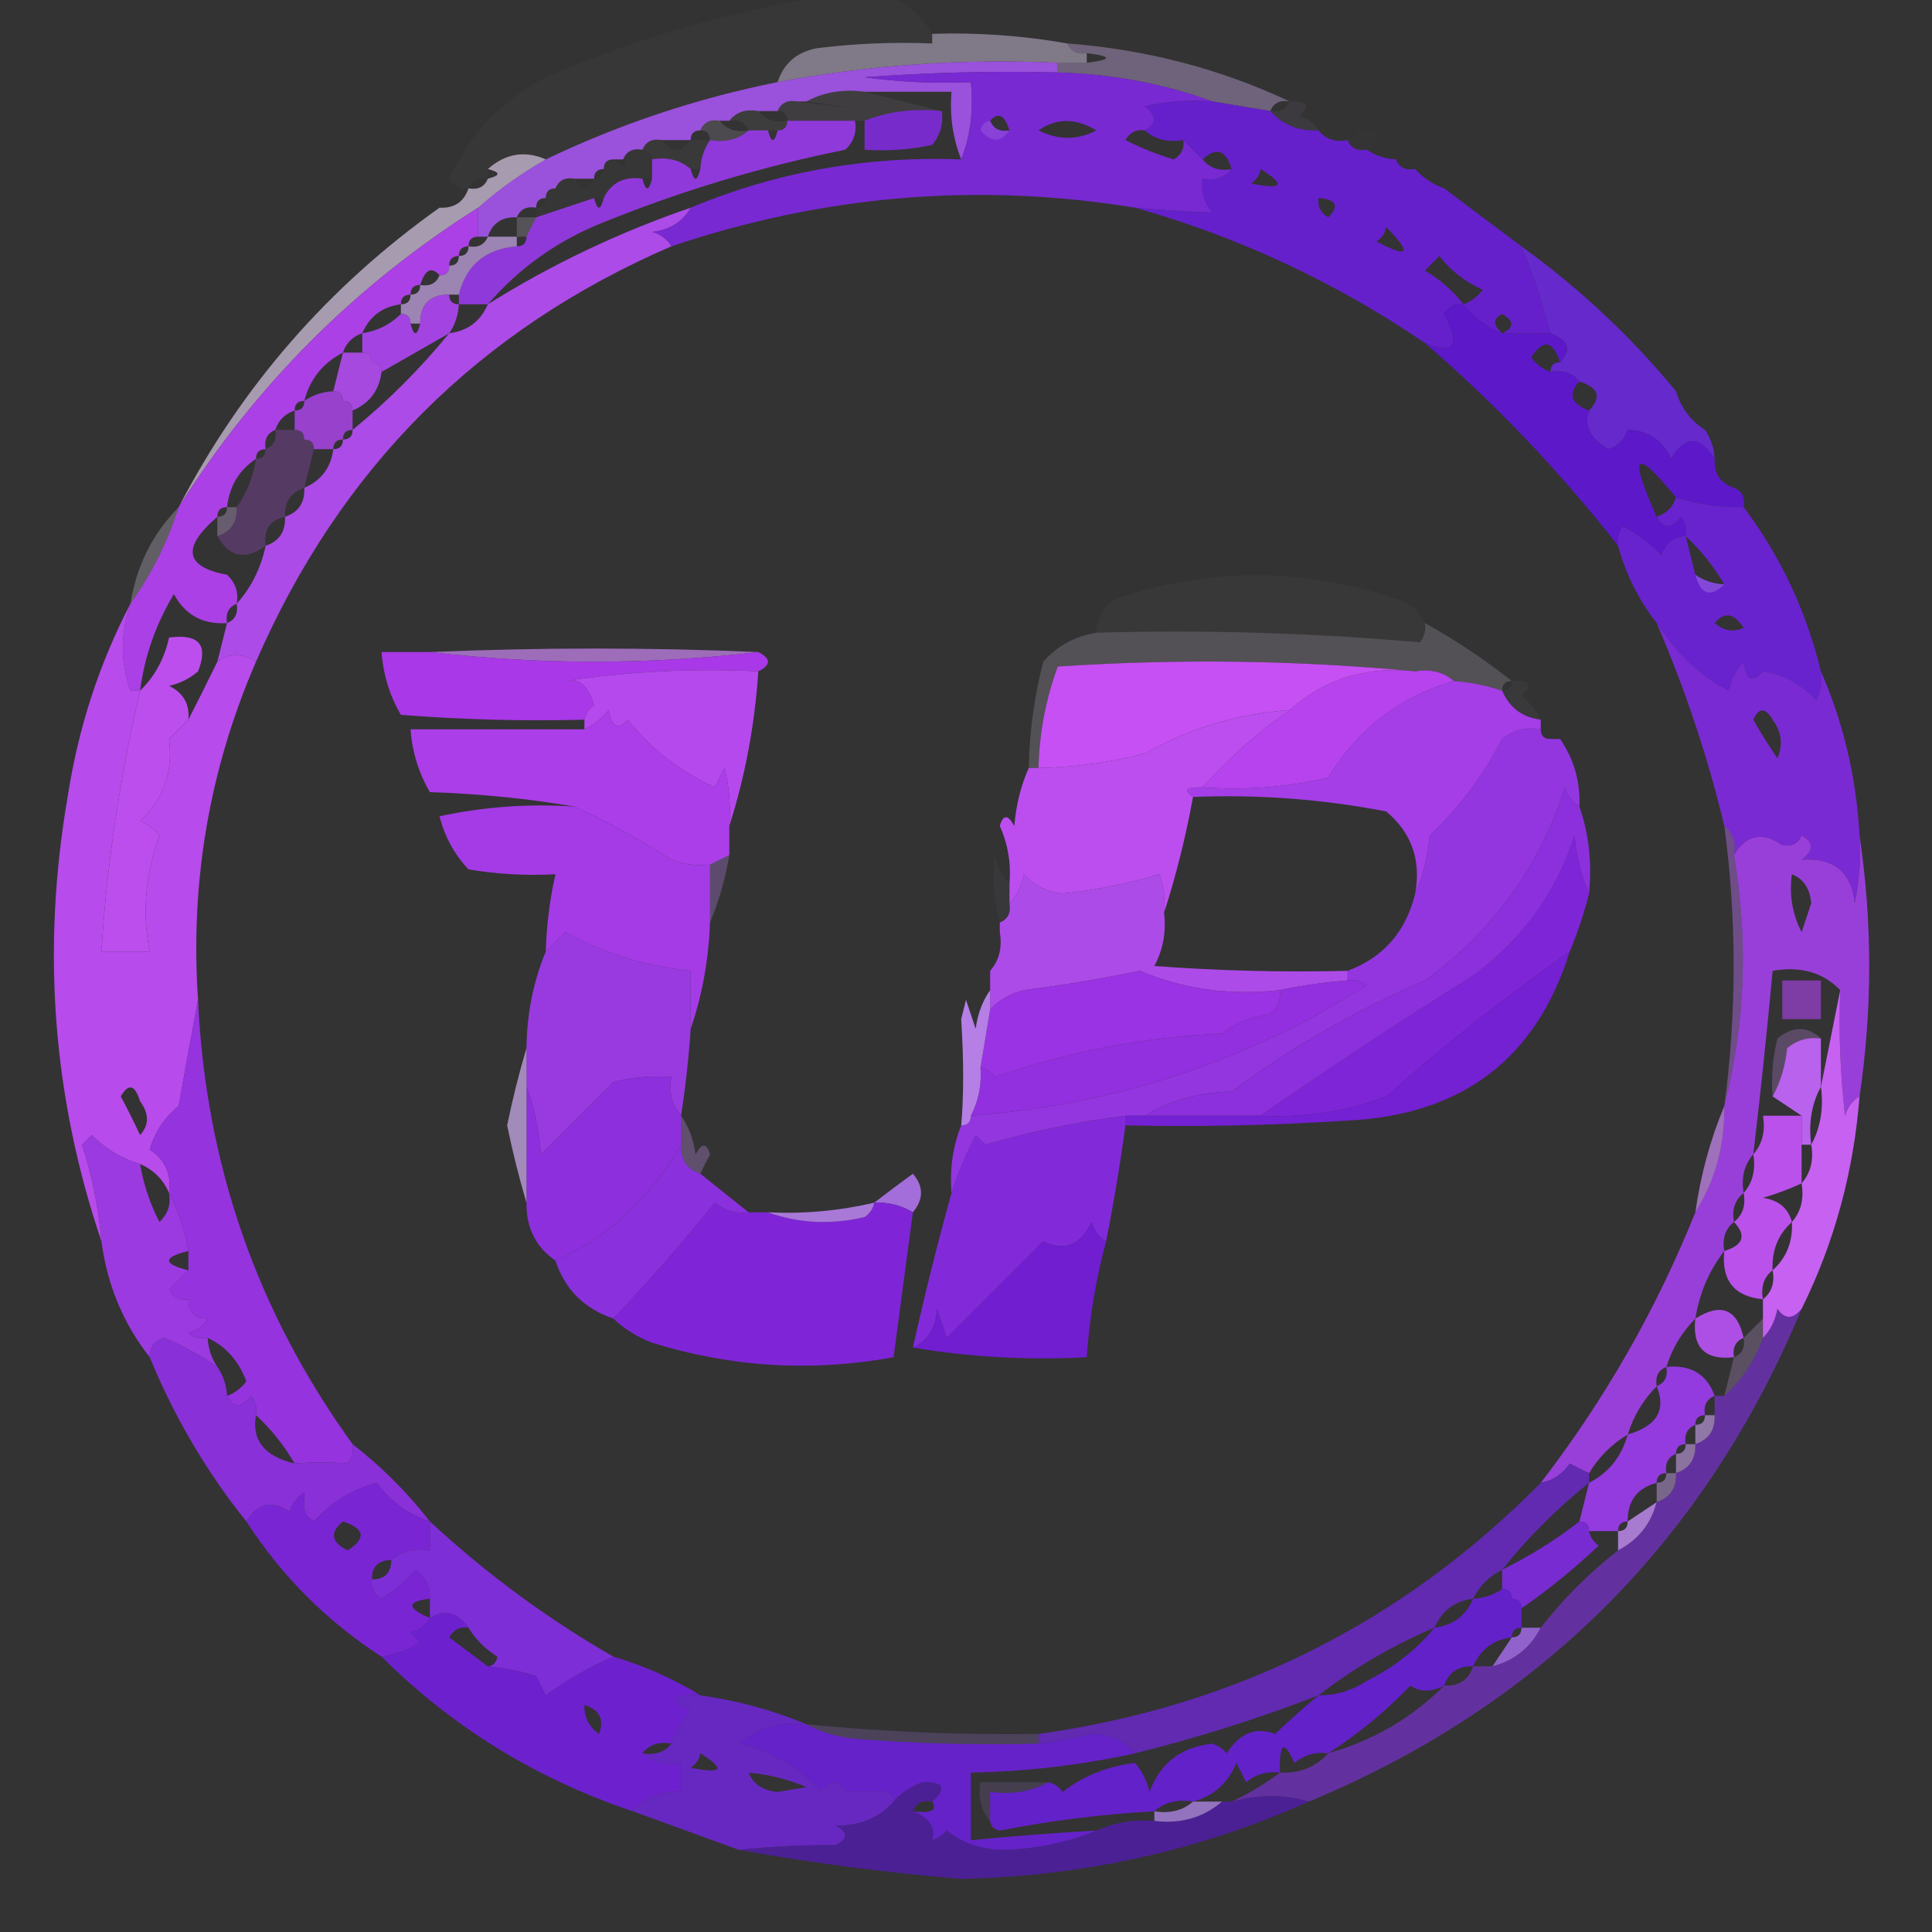 <?xml version="1.0" encoding="UTF-8"?>
<!DOCTYPE svg PUBLIC "-//W3C//DTD SVG 1.1//EN" "http://www.w3.org/Graphics/SVG/1.1/DTD/svg11.dtd">
<svg xmlns="http://www.w3.org/2000/svg" version="1.1" width="200px" height="200px" style="shape-rendering:geometricPrecision; text-rendering:geometricPrecision; image-rendering:optimizeQuality; fill-rule:evenodd; clip-rule:evenodd" xmlns:xlink="http://www.w3.org/1999/xlink">
<rect width="100%" height="100%" fill="#333333" stroke="none"/>
<g><path style="opacity:0.021" fill="#fbf9fe" d="M 86.5,-0.5 C 88.167,-0.5 89.833,-0.5 91.5,-0.5C 93.662,0.128 95.328,1.461 96.5,3.5C 96.5,3.833 96.5,4.167 96.5,4.5C 92.486,4.334 88.486,4.501 84.5,5C 82.45,5.416 81.116,6.583 80.5,8.5C 72.16,10.169 64.16,12.836 56.5,16.5C 54.328,15.552 52.328,15.885 50.5,17.5C 50.5,17.833 50.5,18.167 50.5,18.5C 49.508,18.328 48.842,18.662 48.5,19.5C 47.624,19.631 46.957,19.297 46.5,18.5C 48.611,13.888 51.944,10.388 56.5,8C 66.237,3.804 76.237,0.971 86.5,-0.5 Z"/></g>
<g><path style="opacity:0.422" fill="#ecdafd" d="M 96.5,3.5 C 101.214,3.353 105.881,3.686 110.5,4.5C 110.842,5.338 111.508,5.672 112.5,5.5C 112.5,5.833 112.5,6.167 112.5,6.5C 111.5,6.5 110.5,6.5 109.5,6.5C 99.721,6.05 90.054,6.716 80.5,8.5C 81.116,6.583 82.45,5.416 84.5,5C 88.486,4.501 92.486,4.334 96.5,4.5C 96.5,4.167 96.5,3.833 96.5,3.5 Z"/></g>
<g><path style="opacity:0.365" fill="#d7b7f8" d="M 110.5,4.5 C 118.644,5.118 126.31,7.118 133.5,10.5C 132.508,10.328 131.842,10.662 131.5,11.5C 129.5,11.167 127.5,10.833 125.5,10.5C 120.449,8.656 115.116,7.656 109.5,7.5C 109.5,7.167 109.5,6.833 109.5,6.5C 110.5,6.5 111.5,6.5 112.5,6.5C 115.167,6.167 115.167,5.833 112.5,5.5C 111.508,5.672 110.842,5.338 110.5,4.5 Z"/></g>
<g><path style="opacity:0.063" fill="#cda9f6" d="M 133.5,10.5 C 135.379,10.393 135.712,10.893 134.5,12C 135.416,12.278 136.082,12.778 136.5,13.5C 134.447,13.598 132.78,12.931 131.5,11.5C 132.492,11.672 133.158,11.338 133.5,10.5 Z"/></g>
<g><path style="opacity:0.004" fill="#d8a6f7" d="M 140.5,13.5 C 139.833,13.5 139.5,13.833 139.5,14.5C 138.209,14.737 137.209,14.404 136.5,13.5C 138.035,12.646 139.368,12.646 140.5,13.5 Z"/></g>
<g><path style="opacity:0.971" fill="#9d53e1" d="M 109.5,6.5 C 109.5,6.833 109.5,7.167 109.5,7.5C 102.825,7.334 96.158,7.5 89.5,8C 93.152,8.499 96.818,8.665 100.5,8.5C 100.806,11.385 100.473,14.052 99.5,16.5C 98.631,14.283 98.298,11.95 98.5,9.5C 95.5,9.5 92.5,9.5 89.5,9.5C 87.265,9.205 85.265,9.539 83.5,10.5C 83.167,10.5 82.833,10.5 82.5,10.5C 81.508,10.328 80.842,10.662 80.5,11.5C 79.833,11.5 79.167,11.5 78.5,11.5C 77.209,11.263 76.209,11.596 75.5,12.5C 75.167,12.5 74.833,12.5 74.5,12.5C 73.508,12.328 72.842,12.662 72.5,13.5C 71.833,13.5 71.5,13.833 71.5,14.5C 70.5,14.5 69.5,14.5 68.5,14.5C 67.508,14.328 66.842,14.662 66.5,15.5C 65.508,15.328 64.842,15.662 64.5,16.5C 64.167,16.5 63.833,16.5 63.5,16.5C 62.833,16.5 62.5,16.833 62.5,17.5C 61.833,17.5 61.5,17.833 61.5,18.5C 60.833,18.5 60.167,18.5 59.5,18.5C 58.508,18.328 57.842,18.662 57.5,19.5C 56.833,19.5 56.5,19.833 56.5,20.5C 55.833,20.5 55.5,20.833 55.5,21.5C 54.508,21.328 53.842,21.662 53.5,22.5C 51.973,22.427 50.973,23.094 50.5,24.5C 50.167,24.5 49.833,24.5 49.5,24.5C 49.5,23.5 49.5,22.5 49.5,21.5C 51.657,19.588 53.991,17.921 56.5,16.5C 64.16,12.836 72.16,10.169 80.5,8.5C 90.054,6.716 99.721,6.05 109.5,6.5 Z"/></g>
<g><path style="opacity:0.141" fill="#e9daf9" d="M 72.5,13.5 C 72.842,12.662 73.508,12.328 74.5,12.5C 75.209,13.404 76.209,13.737 77.5,13.5C 76.432,14.434 75.099,14.768 73.5,14.5C 73.5,13.833 73.167,13.5 72.5,13.5 Z"/></g>
<g><path style="opacity:0.931" fill="#7d2bd6" d="M 97.5,11.5 C 97.67,12.822 97.337,13.989 96.5,15C 94.19,15.497 91.857,15.663 89.5,15.5C 89.5,14.5 89.5,13.5 89.5,12.5C 91.948,11.527 94.615,11.194 97.5,11.5 Z"/></g>
<g><path style="opacity:0.059" fill="#ecddf8" d="M 75.5,12.5 C 76.209,11.596 77.209,11.263 78.5,11.5C 79.209,12.404 80.209,12.737 81.5,12.5C 81.5,13.167 81.167,13.5 80.5,13.5C 80.167,13.5 79.833,13.5 79.5,13.5C 78.833,13.5 78.167,13.5 77.5,13.5C 77.158,12.662 76.492,12.328 75.5,12.5 Z"/></g>
<g><path style="opacity:0.067" fill="#dfcaf7" d="M 83.5,10.5 C 85.265,9.539 87.265,9.205 89.5,9.5C 92.167,10.167 94.833,10.833 97.5,11.5C 94.615,11.194 91.948,11.527 89.5,12.5C 89.167,12.5 88.833,12.5 88.5,12.5C 86.167,12.5 83.833,12.5 81.5,12.5C 81.5,11.833 81.167,11.5 80.5,11.5C 80.842,10.662 81.508,10.328 82.5,10.5C 89.141,11.337 89.474,11.337 83.5,10.5 Z"/></g>
<g><path style="opacity:0.98" fill="#7929d5" d="M 109.5,7.5 C 115.116,7.656 120.449,8.656 125.5,10.5C 123.143,10.337 120.81,10.503 118.5,11C 119.774,11.977 119.774,12.811 118.5,13.5C 117.624,13.369 116.957,13.703 116.5,14.5C 118.108,15.318 119.775,15.985 121.5,16.5C 122.298,16.043 122.631,15.376 122.5,14.5C 123.167,15.167 123.833,15.833 124.5,16.5C 125.209,17.404 126.209,17.737 127.5,17.5C 126.791,18.404 125.791,18.737 124.5,18.5C 124.33,19.822 124.663,20.989 125.5,22C 122.881,21.917 120.214,21.75 117.5,21.5C 101.289,18.851 85.289,20.184 69.5,25.5C 69.082,24.778 68.416,24.278 67.5,24C 69.32,23.8 70.653,22.966 71.5,21.5C 80.352,17.799 89.685,16.132 99.5,16.5C 100.473,14.052 100.806,11.385 100.5,8.5C 96.818,8.665 93.152,8.499 89.5,8C 96.158,7.5 102.825,7.334 109.5,7.5 Z M 107.5,13.5 C 109.364,12.207 111.364,12.207 113.5,13.5C 111.54,14.519 109.54,14.519 107.5,13.5 Z M 104.5,13.5 C 103.508,13.672 102.842,13.338 102.5,12.5C 103.327,11.561 103.994,11.895 104.5,13.5 Z"/></g>
<g><path style="opacity:0.204" fill="#c99ded" d="M 102.5,12.5 C 102.842,13.338 103.508,13.672 104.5,13.5C 103.614,14.776 102.614,14.776 101.5,13.5C 101.624,12.893 101.957,12.56 102.5,12.5 Z"/></g>
<g><path style="opacity:0.986" fill="#6620cd" d="M 125.5,10.5 C 127.5,10.833 129.5,11.167 131.5,11.5C 132.78,12.931 134.447,13.598 136.5,13.5C 137.209,14.404 138.209,14.737 139.5,14.5C 139.842,15.338 140.508,15.672 141.5,15.5C 142.391,16.11 143.391,16.443 144.5,16.5C 144.842,17.338 145.508,17.672 146.5,17.5C 147.29,18.401 148.29,19.068 149.5,19.5C 152.128,21.488 154.795,23.488 157.5,25.5C 158.683,28.381 159.683,31.381 160.5,34.5C 158.806,34.554 157.14,34.554 155.5,34.5C 153.878,33.878 152.545,32.878 151.5,31.5C 150.624,31.369 149.957,31.703 149.5,32.5C 151.217,35.815 150.55,36.815 147.5,35.5C 138.208,29.186 128.208,24.519 117.5,21.5C 120.214,21.75 122.881,21.917 125.5,22C 124.663,20.989 124.33,19.822 124.5,18.5C 125.791,18.737 126.791,18.404 127.5,17.5C 126.895,15.519 125.895,15.185 124.5,16.5C 123.833,15.833 123.167,15.167 122.5,14.5C 120.901,14.768 119.568,14.434 118.5,13.5C 119.774,12.811 119.774,11.977 118.5,11C 120.81,10.503 123.143,10.337 125.5,10.5 Z M 130.5,17.5 C 133.137,19.154 132.803,19.654 129.5,19C 130.056,18.617 130.389,18.117 130.5,17.5 Z M 136.5,20.5 C 138.337,20.64 138.67,21.306 137.5,22.5C 136.702,22.043 136.369,21.376 136.5,20.5 Z M 143.5,23.5 C 146.199,26.272 145.866,26.772 142.5,25C 143.056,24.617 143.389,24.117 143.5,23.5 Z M 151.5,31.5 C 150.426,30.115 149.093,28.949 147.5,28C 148,27.5 148.5,27 149,26.5C 150.214,28.049 151.714,29.215 153.5,30C 152.956,30.717 152.289,31.217 151.5,31.5 Z M 155.5,34.5 C 154.537,33.636 154.537,32.97 155.5,32.5C 156.773,33.257 156.773,33.923 155.5,34.5 Z"/></g>
<g><path style="opacity:0.012" fill="#cba6f9" d="M 140.5,13.5 C 142.698,13.409 143.031,14.075 141.5,15.5C 140.508,15.672 139.842,15.338 139.5,14.5C 140.167,14.5 140.5,14.167 140.5,13.5 Z"/></g>
<g><path style="opacity:0.039" fill="#e4d6f8" d="M 66.5,15.5 C 66.842,14.662 67.508,14.328 68.5,14.5C 69.5,15.833 70.5,15.833 71.5,14.5C 72.167,14.5 72.833,14.5 73.5,14.5C 72.89,15.391 72.557,16.391 72.5,17.5C 72.167,17.5 71.833,17.5 71.5,17.5C 70.432,16.566 69.099,16.232 67.5,16.5C 67.5,15.833 67.167,15.5 66.5,15.5 Z"/></g>
<g><path style="opacity:0.004" fill="#a9a4f9" d="M 144.5,15.5 C 145.833,16.167 145.833,16.167 144.5,15.5 Z"/></g>
<g><path style="opacity:0.004" fill="#917df2" d="M 146.5,16.5 C 147.833,17.167 147.833,17.167 146.5,16.5 Z"/></g>
<g><path style="opacity:0.004" fill="#a492ee" d="M 149.5,18.5 C 150.833,19.167 150.833,19.167 149.5,18.5 Z"/></g>
<g><path style="opacity:0.99" fill="#913adc" d="M 81.5,12.5 C 83.833,12.5 86.167,12.5 88.5,12.5C 88.719,13.675 88.386,14.675 87.5,15.5C 78.944,17.223 70.611,19.723 62.5,23C 57.763,24.878 53.763,27.712 50.5,31.5C 49.5,31.5 48.5,31.5 47.5,31.5C 47.5,31.167 47.5,30.833 47.5,30.5C 48.268,27.438 50.268,25.772 53.5,25.5C 54.167,25.5 54.5,25.167 54.5,24.5C 54.833,23.833 55.167,23.167 55.5,22.5C 57.5,21.833 59.5,21.167 61.5,20.5C 61.833,21.833 62.167,21.833 62.5,20.5C 63.287,18.896 64.62,18.229 66.5,18.5C 66.833,19.833 67.167,19.833 67.5,18.5C 67.5,17.833 67.5,17.167 67.5,16.5C 69.099,16.232 70.432,16.566 71.5,17.5C 71.833,18.833 72.167,18.833 72.5,17.5C 72.557,16.391 72.89,15.391 73.5,14.5C 75.099,14.768 76.432,14.434 77.5,13.5C 78.167,13.5 78.833,13.5 79.5,13.5C 79.833,14.833 80.167,14.833 80.5,13.5C 81.167,13.5 81.5,13.167 81.5,12.5 Z"/></g>
<g><path style="opacity:0.004" fill="#ab24e6" d="M 45.5,21.5 C 44.833,20.167 44.833,20.167 45.5,21.5 Z"/></g>
<g><path style="opacity:0.02" fill="#ecdff8" d="M 64.5,16.5 C 64.842,15.662 65.508,15.328 66.5,15.5C 67.167,15.5 67.5,15.833 67.5,16.5C 67.5,17.167 67.5,17.833 67.5,18.5C 67.167,18.5 66.833,18.5 66.5,18.5C 64.62,18.229 63.287,18.896 62.5,20.5C 62.167,20.5 61.833,20.5 61.5,20.5C 59.5,21.167 57.5,21.833 55.5,22.5C 55.5,22.167 55.5,21.833 55.5,21.5C 56.167,21.5 56.5,21.167 56.5,20.5C 56.5,19.833 56.833,19.5 57.5,19.5C 57.842,18.662 58.508,18.328 59.5,18.5C 60.167,19.833 60.833,19.833 61.5,18.5C 62.167,18.5 62.5,18.167 62.5,17.5C 62.5,16.833 62.833,16.5 63.5,16.5C 64.849,17.644 65.183,17.644 64.5,16.5 Z"/></g>
<g><path style="opacity:0.188" fill="#f1e3fa" d="M 53.5,22.5 C 54.167,22.5 54.833,22.5 55.5,22.5C 55.167,23.167 54.833,23.833 54.5,24.5C 54.167,24.5 53.833,24.5 53.5,24.5C 53.5,23.833 53.5,23.167 53.5,22.5 Z"/></g>
<g><path style="opacity:0.655" fill="#d2aef5" d="M 50.5,24.5 C 51.5,24.5 52.5,24.5 53.5,24.5C 53.5,24.833 53.5,25.167 53.5,25.5C 50.268,25.772 48.268,27.438 47.5,30.5C 47.167,30.5 46.833,30.5 46.5,30.5C 44.5,30.5 43.5,31.5 43.5,33.5C 43.167,33.5 42.833,33.5 42.5,33.5C 42.5,32.833 42.167,32.5 41.5,32.5C 41.5,32.167 41.5,31.833 41.5,31.5C 42.167,31.5 42.5,31.167 42.5,30.5C 43.167,30.5 43.5,30.167 43.5,29.5C 44.492,29.672 45.158,29.338 45.5,28.5C 46.167,28.5 46.5,28.167 46.5,27.5C 47.167,27.5 47.5,27.167 47.5,26.5C 48.167,26.5 48.5,26.167 48.5,25.5C 49.492,25.672 50.158,25.338 50.5,24.5 Z"/></g>
<g><path style="opacity:0.62" fill="#eedcfb" d="M 56.5,16.5 C 53.991,17.921 51.657,19.588 49.5,21.5C 36.806,29.527 26.473,39.861 18.5,52.5C 24.982,40.015 33.982,29.681 45.5,21.5C 47.027,21.573 48.027,20.906 48.5,19.5C 49.492,19.672 50.158,19.338 50.5,18.5C 51.833,18.167 51.833,17.833 50.5,17.5C 52.328,15.885 54.328,15.552 56.5,16.5 Z"/></g>
<g><path style="opacity:1" fill="#ab40e6" d="M 49.5,21.5 C 49.5,22.5 49.5,23.5 49.5,24.5C 48.833,24.5 48.5,24.833 48.5,25.5C 47.833,25.5 47.5,25.833 47.5,26.5C 46.833,26.5 46.5,26.833 46.5,27.5C 46.5,28.167 46.167,28.5 45.5,28.5C 44.673,27.561 44.006,27.895 43.5,29.5C 42.833,29.5 42.5,29.833 42.5,30.5C 41.833,30.5 41.5,30.833 41.5,31.5C 39.596,31.738 38.262,32.738 37.5,34.5C 36.5,34.833 35.833,35.5 35.5,36.5C 33.413,37.585 32.08,39.251 31.5,41.5C 30.833,41.5 30.5,41.833 30.5,42.5C 29.5,42.833 28.833,43.5 28.5,44.5C 27.662,44.842 27.328,45.508 27.5,46.5C 26.833,46.5 26.5,46.833 26.5,47.5C 24.75,48.659 23.75,50.326 23.5,52.5C 22.833,52.5 22.5,52.833 22.5,53.5C 18.794,56.684 19.127,58.684 23.5,59.5C 24.386,60.325 24.719,61.325 24.5,62.5C 23.662,62.842 23.328,63.508 23.5,64.5C 21.007,64.671 19.174,63.671 18,61.5C 16.132,64.605 14.965,67.939 14.5,71.5C 14.167,71.5 13.833,71.5 13.5,71.5C 12.459,68.542 12.459,65.542 13.5,62.5C 15.674,59.485 17.341,56.151 18.5,52.5C 26.473,39.861 36.806,29.527 49.5,21.5 Z"/></g>
<g><path style="opacity:1" fill="#6529cc" d="M 157.5,25.5 C 163.489,29.823 168.822,34.823 173.5,40.5C 174.026,42.23 175.026,43.564 176.5,44.5C 177.11,45.391 177.443,46.391 177.5,47.5C 175.932,45.069 174.432,45.069 173,47.5C 172.092,45.561 170.592,44.561 168.5,44.5C 166.797,43.34 166.131,44.007 166.5,46.5C 164.606,45.399 163.939,44.066 164.5,42.5C 165.815,41.105 165.481,40.105 163.5,39.5C 162.791,38.596 161.791,38.263 160.5,38.5C 160.5,37.833 160.833,37.5 161.5,37.5C 162.715,36.221 162.382,35.221 160.5,34.5C 159.683,31.381 158.683,28.381 157.5,25.5 Z M 168.5,44.5 C 168.167,45.5 167.5,46.167 166.5,46.5C 166.131,44.007 166.797,43.34 168.5,44.5 Z"/></g>
<g><path style="opacity:0.992" fill="#a445e3" d="M 46.5,30.5 C 46.5,31.167 46.833,31.5 47.5,31.5C 47.443,32.609 47.11,33.609 46.5,34.5C 44.167,35.833 41.833,37.167 39.5,38.5C 39.5,37.833 39.167,37.5 38.5,37.5C 38.5,36.833 38.167,36.5 37.5,36.5C 37.5,35.833 37.5,35.167 37.5,34.5C 39.062,34.267 40.395,33.6 41.5,32.5C 42.167,32.5 42.5,32.833 42.5,33.5C 42.833,34.833 43.167,34.833 43.5,33.5C 43.5,31.5 44.5,30.5 46.5,30.5 Z"/></g>
<g><path style="opacity:1" fill="#ac4be7" d="M 71.5,21.5 C 70.653,22.966 69.32,23.8 67.5,24C 68.416,24.278 69.082,24.778 69.5,25.5C 49.554,34.113 35.22,48.446 26.5,68.5C 25.036,67.595 23.702,67.595 22.5,68.5C 22.833,67.167 23.167,65.833 23.5,64.5C 24.338,64.158 24.672,63.492 24.5,62.5C 26.008,60.819 27.008,58.819 27.5,56.5C 28.906,56.027 29.573,55.027 29.5,53.5C 30.906,53.027 31.573,52.027 31.5,50.5C 33.262,49.738 34.262,48.404 34.5,46.5C 35.167,46.5 35.5,46.167 35.5,45.5C 36.167,45.5 36.5,45.167 36.5,44.5C 40.167,41.5 43.5,38.167 46.5,34.5C 48.404,34.262 49.738,33.262 50.5,31.5C 57.085,27.375 64.085,24.041 71.5,21.5 Z"/></g>
<g><path style="opacity:1" fill="#5c18c9" d="M 151.5,31.5 C 152.545,32.878 153.878,33.878 155.5,34.5C 157.14,34.554 158.806,34.554 160.5,34.5C 162.382,35.221 162.715,36.221 161.5,37.5C 160.762,35.24 159.762,35.073 158.5,37C 159.044,37.717 159.711,38.217 160.5,38.5C 161.791,38.263 162.791,38.596 163.5,39.5C 162.285,40.779 162.618,41.779 164.5,42.5C 163.939,44.066 164.606,45.399 166.5,46.5C 167.5,46.167 168.167,45.5 168.5,44.5C 170.592,44.561 172.092,45.561 173,47.5C 174.432,45.069 175.932,45.069 177.5,47.5C 177.427,49.027 178.094,50.027 179.5,50.5C 180.338,50.842 180.672,51.508 180.5,52.5C 178.097,52.552 175.764,52.219 173.5,51.5C 169.217,46.25 168.551,46.917 171.5,53.5C 172.189,54.774 173.023,54.774 174,53.5C 174.464,54.094 174.631,54.761 174.5,55.5C 173.25,55.577 172.417,56.244 172,57.5C 170.846,56.257 169.512,55.257 168,54.5C 167.536,55.094 167.369,55.761 167.5,56.5C 161.536,48.868 154.869,41.868 147.5,35.5C 150.55,36.815 151.217,35.815 149.5,32.5C 149.957,31.703 150.624,31.369 151.5,31.5 Z"/></g>
<g><path style="opacity:0.004" fill="#8364d6" d="M 173.5,39.5 C 174.833,40.167 174.833,40.167 173.5,39.5 Z"/></g>
<g><path style="opacity:0.945" fill="#ac4ae7" d="M 35.5,36.5 C 36.167,36.5 36.833,36.5 37.5,36.5C 38.167,36.5 38.5,36.833 38.5,37.5C 39.167,37.5 39.5,37.833 39.5,38.5C 39.262,40.404 38.262,41.738 36.5,42.5C 36.5,41.833 36.167,41.5 35.5,41.5C 35.5,40.833 35.167,40.5 34.5,40.5C 34.833,39.167 35.167,37.833 35.5,36.5 Z"/></g>
<g><path style="opacity:0.004" fill="#6753df" d="M 176.5,43.5 C 177.833,44.167 177.833,44.167 176.5,43.5 Z"/></g>
<g><path style="opacity:0.898" fill="#a343de" d="M 34.5,40.5 C 35.167,40.5 35.5,40.833 35.5,41.5C 36.167,41.5 36.5,41.833 36.5,42.5C 36.5,43.167 36.5,43.833 36.5,44.5C 35.833,44.5 35.5,44.833 35.5,45.5C 34.833,45.5 34.5,45.833 34.5,46.5C 33.833,46.5 33.167,46.5 32.5,46.5C 32.5,45.833 32.167,45.5 31.5,45.5C 31.5,44.833 31.167,44.5 30.5,44.5C 30.5,43.833 30.5,43.167 30.5,42.5C 31.167,42.5 31.5,42.167 31.5,41.5C 32.391,40.89 33.391,40.557 34.5,40.5 Z"/></g>
<g><path style="opacity:0.004" fill="#a68cea" d="M 177.5,47.5 C 179.824,47.877 180.491,48.877 179.5,50.5C 178.094,50.027 177.427,49.027 177.5,47.5 Z"/></g>
<g><path style="opacity:0.263" fill="#b351e8" d="M 28.5,44.5 C 29.167,44.5 29.833,44.5 30.5,44.5C 31.167,44.5 31.5,44.833 31.5,45.5C 32.167,45.5 32.5,45.833 32.5,46.5C 32.167,47.833 31.833,49.167 31.5,50.5C 30.094,50.973 29.427,51.973 29.5,53.5C 27.952,53.821 27.285,54.821 27.5,56.5C 25.414,58.023 23.748,57.69 22.5,55.5C 23.906,55.027 24.573,54.027 24.5,52.5C 25.538,51.07 26.204,49.403 26.5,47.5C 27.167,47.5 27.5,47.167 27.5,46.5C 28.338,46.158 28.672,45.492 28.5,44.5 Z"/></g>
<g><path style="opacity:0.322" fill="#d7b6ec" d="M 23.5,52.5 C 23.833,52.5 24.167,52.5 24.5,52.5C 24.573,54.027 23.906,55.027 22.5,55.5C 22.5,54.833 22.5,54.167 22.5,53.5C 23.167,53.5 23.5,53.167 23.5,52.5 Z"/></g>
<g><path style="opacity:1" fill="#6823ce" d="M 173.5,51.5 C 175.764,52.219 178.097,52.552 180.5,52.5C 184.304,57.553 186.971,63.22 188.5,69.5C 188.649,70.552 188.483,71.552 188,72.5C 186.538,70.852 184.705,69.852 182.5,69.5C 181.833,69.167 181.167,68.833 180.5,68.5C 179.732,69.263 179.232,70.263 179,71.5C 176.156,70.119 173.656,67.785 171.5,64.5C 169.659,62.151 168.326,59.485 167.5,56.5C 167.369,55.761 167.536,55.094 168,54.5C 169.512,55.257 170.846,56.257 172,57.5C 172.417,56.244 173.25,55.577 174.5,55.5C 174.631,54.761 174.464,54.094 174,53.5C 173.023,54.774 172.189,54.774 171.5,53.5C 172.5,53.167 173.167,52.5 173.5,51.5 Z M 174.5,55.5 C 176.063,56.945 177.396,58.611 178.5,60.5C 177.391,60.443 176.391,60.11 175.5,59.5C 175.167,58.167 174.833,56.833 174.5,55.5 Z M 177.5,64.5 C 178.497,63.288 179.497,63.454 180.5,65C 179.423,65.47 178.423,65.303 177.5,64.5 Z M 180.5,68.5 C 181.167,68.833 181.833,69.167 182.5,69.5C 181.377,70.757 180.711,70.424 180.5,68.5 Z"/></g>
<g><path style="opacity:0.255" fill="#edddfc" d="M 18.5,52.5 C 17.341,56.151 15.674,59.485 13.5,62.5C 14.127,58.58 15.793,55.247 18.5,52.5 Z"/></g>
<g><path style="opacity:0.027" fill="#fcf8fe" d="M 147.5,64.5 C 147.631,65.239 147.464,65.906 147,66.5C 135.915,65.513 124.748,65.179 113.5,65.5C 113.511,63.983 114.177,62.816 115.5,62C 125.152,58.72 134.819,58.72 144.5,62C 145.942,62.377 146.942,63.21 147.5,64.5 Z"/></g>
<g><path style="opacity:0.318" fill="#c197ed" d="M 175.5,59.5 C 176.391,60.11 177.391,60.443 178.5,60.5C 177.053,61.885 176.053,61.552 175.5,59.5 Z"/></g>
<g><path style="opacity:0.173" fill="#f1e1fe" d="M 147.5,64.5 C 150.662,66.249 153.662,68.249 156.5,70.5C 155.833,70.5 155.5,70.833 155.5,71.5C 153.883,70.962 152.216,70.629 150.5,70.5C 149.432,69.566 148.099,69.232 146.5,69.5C 134.34,68.34 122.007,68.174 109.5,69C 108.261,72.364 107.594,75.864 107.5,79.5C 107.167,79.5 106.833,79.5 106.5,79.5C 106.564,75.78 107.064,72.114 108,68.5C 109.462,66.852 111.295,65.852 113.5,65.5C 124.748,65.179 135.915,65.513 147,66.5C 147.464,65.906 147.631,65.239 147.5,64.5 Z"/></g>
<g><path style="opacity:0.71" fill="#c884f1" d="M 78.5,67.5 C 67.167,68.833 55.833,68.833 44.5,67.5C 56.01,67.016 67.343,67.016 78.5,67.5 Z"/></g>
<g><path style="opacity:1" fill="#a938e8" d="M 44.5,67.5 C 55.833,68.833 67.167,68.833 78.5,67.5C 79.833,68.167 79.833,68.833 78.5,69.5C 71.8,69.17 65.133,69.503 58.5,70.5C 59.891,70.109 60.891,70.942 61.5,73C 60.944,73.383 60.611,73.883 60.5,74.5C 54.158,74.666 47.825,74.499 41.5,74C 40.331,71.993 39.665,69.827 39.5,67.5C 41.167,67.5 42.833,67.5 44.5,67.5 Z"/></g>
<g><path style="opacity:0.999" fill="#b549ed" d="M 78.5,69.5 C 78.129,75.076 77.129,80.409 75.5,85.5C 75.662,83.473 75.496,81.473 75,79.5C 74.667,80.167 74.333,80.833 74,81.5C 70.388,79.881 67.388,77.547 65,74.5C 63.984,75.634 63.317,75.301 63,73.5C 62.292,74.38 61.458,75.047 60.5,75.5C 60.5,75.167 60.5,74.833 60.5,74.5C 60.611,73.883 60.944,73.383 61.5,73C 60.891,70.942 59.891,70.109 58.5,70.5C 65.133,69.503 71.8,69.17 78.5,69.5 Z"/></g>
<g><path style="opacity:0.039" fill="#dbb9fa" d="M 156.5,70.5 C 158.379,70.393 158.712,70.893 157.5,72C 158.381,72.708 159.047,73.542 159.5,74.5C 157.596,74.262 156.262,73.262 155.5,71.5C 156.167,71.5 156.5,71.167 156.5,70.5 Z"/></g>
<g><path style="opacity:1" fill="#b643ee" d="M 146.5,69.5 C 148.099,69.232 149.432,69.566 150.5,70.5C 144.901,72.139 140.568,75.472 137.5,80.5C 133.217,81.492 128.884,81.826 124.5,81.5C 127.203,78.462 130.203,75.795 133.5,73.5C 137.133,70.267 141.466,68.934 146.5,69.5 Z"/></g>
<g><path style="opacity:1" fill="#a53ee7" d="M 150.5,70.5 C 152.216,70.629 153.883,70.962 155.5,71.5C 156.262,73.262 157.596,74.262 159.5,74.5C 159.5,74.833 159.5,75.167 159.5,75.5C 158.022,75.238 156.689,75.571 155.5,76.5C 153.577,80.258 151.077,83.591 148,86.5C 147.809,88.708 147.309,90.708 146.5,92.5C 147.125,89.029 146.125,86.196 143.5,84C 136.897,82.726 130.23,82.226 123.5,82.5C 122.443,81.794 122.776,81.461 124.5,81.5C 128.884,81.826 133.217,81.492 137.5,80.5C 140.568,75.472 144.901,72.139 150.5,70.5 Z"/></g>
<g><path style="opacity:1" fill="#c650f3" d="M 146.5,69.5 C 141.466,68.934 137.133,70.267 133.5,73.5C 128.183,73.883 123.183,75.383 118.5,78C 114.886,78.936 111.22,79.436 107.5,79.5C 107.594,75.864 108.261,72.364 109.5,69C 122.007,68.174 134.34,68.34 146.5,69.5 Z"/></g>
<g><path style="opacity:0.004" fill="#cfa3f8" d="M 161.5,76.5 C 161.167,75.167 160.833,75.167 160.5,76.5C 159.833,76.5 159.5,76.167 159.5,75.5C 159.5,75.167 159.5,74.833 159.5,74.5C 160.867,73.147 161.867,73.481 162.5,75.5C 162.376,76.107 162.043,76.44 161.5,76.5 Z"/></g>
<g><path style="opacity:0.998" fill="#ab3ee9" d="M 75.5,85.5 C 75.5,86.5 75.5,87.5 75.5,88.5C 74.833,88.833 74.167,89.167 73.5,89.5C 72.127,89.657 70.793,89.49 69.5,89C 66.277,86.938 62.943,85.104 59.5,83.5C 54.684,82.674 49.684,82.174 44.5,82C 43.331,79.993 42.665,77.827 42.5,75.5C 48.5,75.5 54.5,75.5 60.5,75.5C 61.458,75.047 62.292,74.38 63,73.5C 63.317,75.301 63.984,75.634 65,74.5C 67.388,77.547 70.388,79.881 74,81.5C 74.333,80.833 74.667,80.167 75,79.5C 75.496,81.473 75.662,83.473 75.5,85.5 Z"/></g>
<g><path style="opacity:0.976" fill="#7c2ad6" d="M 171.5,64.5 C 173.656,67.785 176.156,70.119 179,71.5C 179.232,70.263 179.732,69.263 180.5,68.5C 180.711,70.424 181.377,70.757 182.5,69.5C 184.705,69.852 186.538,70.852 188,72.5C 188.483,71.552 188.649,70.552 188.5,69.5C 190.834,74.817 192.167,80.484 192.5,86.5C 192.663,88.857 192.497,91.19 192,93.5C 191.644,90.271 189.81,88.771 186.5,89C 187.774,88.023 187.774,87.189 186.5,86.5C 185.038,79.991 184.371,80.325 184.5,87.5C 182.482,86.067 180.815,86.401 179.5,88.5C 179.737,87.209 179.404,86.209 178.5,85.5C 176.797,78.391 174.464,71.391 171.5,64.5 Z M 181.5,74.5 C 182.077,73.227 182.743,73.227 183.5,74.5C 184.428,75.768 184.595,77.101 184,78.5C 183.066,77.142 182.232,75.808 181.5,74.5 Z M 186.5,86.5 C 186.158,87.338 185.492,87.672 184.5,87.5C 184.371,80.325 185.038,79.991 186.5,86.5 Z"/></g>
<g><path style="opacity:1" fill="#bc4ef0" d="M 133.5,73.5 C 130.203,75.795 127.203,78.462 124.5,81.5C 122.776,81.461 122.443,81.794 123.5,82.5C 122.738,86.671 121.738,90.671 120.5,94.5C 120.657,93.127 120.49,91.793 120,90.5C 116.769,91.484 113.436,92.151 110,92.5C 108.342,92.325 107.009,91.658 106,90.5C 105.768,91.737 105.268,92.737 104.5,93.5C 104.5,92.833 104.5,92.167 104.5,91.5C 104.682,89.409 104.348,87.409 103.5,85.5C 103.846,84.304 104.346,84.304 105,85.5C 105.191,83.292 105.691,81.292 106.5,79.5C 106.833,79.5 107.167,79.5 107.5,79.5C 111.22,79.436 114.886,78.936 118.5,78C 123.183,75.383 128.183,73.883 133.5,73.5 Z"/></g>
<g><path style="opacity:1" fill="#9336e0" d="M 159.5,75.5 C 159.5,76.167 159.833,76.5 160.5,76.5C 160.833,76.5 161.167,76.5 161.5,76.5C 162.939,78.588 163.606,80.921 163.5,83.5C 162.778,83.082 162.278,82.416 162,81.5C 159.388,89.703 154.555,96.369 147.5,101.5C 140.271,104.607 133.604,108.44 127.5,113C 124.149,113.057 121.149,113.891 118.5,115.5C 117.833,115.5 117.167,115.5 116.5,115.5C 111.565,116.127 106.732,117.127 102,118.5C 101.667,118.167 101.333,117.833 101,117.5C 99.981,119.502 99.147,121.502 98.5,123.5C 98.298,121.05 98.631,118.717 99.5,116.5C 100.167,116.5 100.5,116.167 100.5,115.5C 115.334,114.41 129.001,109.91 141.5,102C 140.906,101.536 140.239,101.369 139.5,101.5C 139.5,101.167 139.5,100.833 139.5,100.5C 143.205,99.123 145.539,96.456 146.5,92.5C 147.309,90.708 147.809,88.708 148,86.5C 151.077,83.591 153.577,80.258 155.5,76.5C 156.689,75.571 158.022,75.238 159.5,75.5 Z"/></g>
<g><path style="opacity:0.999" fill="#8b30dc" d="M 163.5,83.5 C 164.477,86.287 164.81,89.287 164.5,92.5C 163.691,90.708 163.191,88.708 163,86.5C 161.118,92.4 157.618,97.234 152.5,101C 144.991,105.696 137.657,110.53 130.5,115.5C 126.5,115.5 122.5,115.5 118.5,115.5C 121.149,113.891 124.149,113.057 127.5,113C 133.604,108.44 140.271,104.607 147.5,101.5C 154.555,96.369 159.388,89.703 162,81.5C 162.278,82.416 162.778,83.082 163.5,83.5 Z"/></g>
<g><path style="opacity:1" fill="#bd4eee" d="M 19.5,74.5 C 18.833,75.167 18.167,75.833 17.5,76.5C 17.927,79.914 16.927,82.748 14.5,85C 15.308,85.308 15.975,85.808 16.5,86.5C 15.034,90.556 14.701,94.556 15.5,98.5C 13.833,98.5 12.167,98.5 10.5,98.5C 11.05,89.662 12.383,80.662 14.5,71.5C 16.011,70.043 17.011,68.209 17.5,66C 20.597,65.588 21.597,66.754 20.5,69.5C 19.624,70.251 18.624,70.751 17.5,71C 18.973,71.71 19.64,72.876 19.5,74.5 Z"/></g>
<g><path style="opacity:0.999" fill="#a43be6" d="M 59.5,83.5 C 62.943,85.104 66.277,86.938 69.5,89C 70.793,89.49 72.127,89.657 73.5,89.5C 73.5,91.5 73.5,93.5 73.5,95.5C 73.354,99.388 72.687,103.054 71.5,106.5C 71.5,104.5 71.5,102.5 71.5,100.5C 66.928,100.053 62.595,98.72 58.5,96.5C 57.818,97.243 57.151,97.909 56.5,98.5C 56.575,95.794 56.908,93.127 57.5,90.5C 54.482,90.665 51.482,90.498 48.5,90C 47.034,88.448 46.034,86.615 45.5,84.5C 50.12,83.507 54.786,83.173 59.5,83.5 Z"/></g>
<g><path style="opacity:0.031" fill="#dab2fb" d="M 104.5,91.5 C 104.5,92.167 104.5,92.833 104.5,93.5C 104.672,94.492 104.338,95.158 103.5,95.5C 102.833,93.181 102.666,90.847 103,88.5C 103.232,89.737 103.732,90.737 104.5,91.5 Z"/></g>
<g><path style="opacity:0.306" fill="#be85f1" d="M 75.5,88.5 C 75.073,91.01 74.407,93.343 73.5,95.5C 73.5,93.5 73.5,91.5 73.5,89.5C 74.167,89.167 74.833,88.833 75.5,88.5 Z"/></g>
<g><path style="opacity:0.999" fill="#7f25d8" d="M 164.5,92.5 C 163.952,94.626 163.285,96.626 162.5,98.5C 155.874,103.126 149.54,108.126 143.5,113.5C 139.313,115.065 134.98,115.732 130.5,115.5C 137.657,110.53 144.991,105.696 152.5,101C 157.618,97.234 161.118,92.4 163,86.5C 163.191,88.708 163.691,90.708 164.5,92.5 Z"/></g>
<g><path style="opacity:1" fill="#ad4be9" d="M 120.5,94.5 C 120.739,96.467 120.406,98.3 119.5,100C 126.158,100.5 132.825,100.666 139.5,100.5C 139.5,100.833 139.5,101.167 139.5,101.5C 137.139,101.674 134.806,102.007 132.5,102.5C 127.352,103.074 122.518,102.407 118,100.5C 114.069,101.31 110.069,101.976 106,102.5C 104.566,102.862 103.399,103.528 102.5,104.5C 102.5,103.833 102.5,103.167 102.5,102.5C 102.5,101.833 102.5,101.167 102.5,100.5C 103.434,99.432 103.768,98.099 103.5,96.5C 103.5,96.167 103.5,95.833 103.5,95.5C 104.338,95.158 104.672,94.492 104.5,93.5C 105.268,92.737 105.768,91.737 106,90.5C 107.009,91.658 108.342,92.325 110,92.5C 113.436,92.151 116.769,91.484 120,90.5C 120.49,91.793 120.657,93.127 120.5,94.5 Z"/></g>
<g><path style="opacity:0.936" fill="#a040e4" d="M 184.5,87.5 C 185.492,87.672 186.158,87.338 186.5,86.5C 187.774,87.189 187.774,88.023 186.5,89C 189.81,88.771 191.644,90.271 192,93.5C 192.497,91.19 192.663,88.857 192.5,86.5C 193.833,95.5 193.833,104.5 192.5,113.5C 191.778,113.918 191.278,114.584 191,115.5C 190.501,111.179 190.334,106.846 190.5,102.5C 188.721,100.656 186.388,99.99 183.5,100.5C 182.915,106.843 182.249,113.176 181.5,119.5C 180.566,120.568 180.232,121.901 180.5,123.5C 179.596,124.209 179.263,125.209 179.5,126.5C 178.596,127.209 178.263,128.209 178.5,129.5C 176.935,131.509 175.935,133.843 175.5,136.5C 174.11,137.899 173.11,139.566 172.5,141.5C 171.662,141.842 171.328,142.508 171.5,143.5C 170.11,144.899 169.11,146.566 168.5,148.5C 166.833,149.5 165.5,150.833 164.5,152.5C 163.85,152.196 163.183,151.863 162.5,151.5C 161.735,152.612 160.735,153.279 159.5,153.5C 166.134,144.877 171.467,135.543 175.5,125.5C 177.568,122.237 178.568,118.57 178.5,114.5C 180.673,106.023 181.006,97.356 179.5,88.5C 180.815,86.401 182.482,86.067 184.5,87.5 Z M 185.5,90.5 C 186.693,90.97 187.36,91.97 187.5,93.5C 187.167,94.5 186.833,95.5 186.5,96.5C 185.534,94.604 185.201,92.604 185.5,90.5 Z"/></g>
<g><path style="opacity:0.004" fill="#deadf9" d="M 103.5,96.5 C 103.768,98.099 103.434,99.432 102.5,100.5C 101.61,98.218 101.444,95.885 102,93.5C 102.232,94.737 102.732,95.737 103.5,96.5 Z"/></g>
<g><path style="opacity:0.996" fill="#b84cec" d="M 13.5,62.5 C 12.459,65.542 12.459,68.542 13.5,71.5C 11.082,80.673 9.749,90.007 9.5,99.5C 11.833,99.5 14.167,99.5 16.5,99.5C 16.521,91.041 17.521,82.708 19.5,74.5C 20.486,72.574 21.486,70.574 22.5,68.5C 23.702,67.595 25.036,67.595 26.5,68.5C 21.671,79.648 19.671,91.315 20.5,103.5C 19.834,107.021 19.167,110.687 18.5,114.5C 17.049,115.655 16.049,117.155 15.5,119C 17.107,120.049 17.773,121.549 17.5,123.5C 16.9,122.1 15.9,121.1 14.5,120.5C 12.606,119.952 10.94,118.952 9.5,117.5C 9.167,117.833 8.833,118.167 8.5,118.5C 9.551,121.757 10.218,125.09 10.5,128.5C 5.455,113.607 4.288,98.274 7,82.5C 8.099,75.371 10.266,68.705 13.5,62.5 Z M 13.5,71.5 C 13.833,71.5 14.167,71.5 14.5,71.5C 12.383,80.662 11.05,89.662 10.5,98.5C 12.167,98.5 13.833,98.5 15.5,98.5C 14.701,94.556 15.034,90.556 16.5,86.5C 15.975,85.808 15.308,85.308 14.5,85C 16.927,82.748 17.927,79.914 17.5,76.5C 18.167,75.833 18.833,75.167 19.5,74.5C 17.521,82.708 16.521,91.041 16.5,99.5C 14.167,99.5 11.833,99.5 9.5,99.5C 9.749,90.007 11.082,80.673 13.5,71.5 Z M 12.5,113.5 C 13.302,112.115 13.969,112.282 14.5,114C 15.452,115.3 15.452,116.467 14.5,117.5C 13.828,116.051 13.161,114.718 12.5,113.5 Z"/></g>
<g><path style="opacity:1" fill="#7420d3" d="M 162.5,98.5 C 159.03,109.594 151.364,115.428 139.5,116C 131.841,116.5 124.174,116.666 116.5,116.5C 116.5,116.167 116.5,115.833 116.5,115.5C 117.167,115.5 117.833,115.5 118.5,115.5C 122.5,115.5 126.5,115.5 130.5,115.5C 134.98,115.732 139.313,115.065 143.5,113.5C 149.54,108.126 155.874,103.126 162.5,98.5 Z"/></g>
<g><path style="opacity:0.473" fill="#b16be8" d="M 178.5,85.5 C 179.404,86.209 179.737,87.209 179.5,88.5C 181.006,97.356 180.673,106.023 178.5,114.5C 179.792,104.831 179.792,95.164 178.5,85.5 Z"/></g>
<g><path style="opacity:1" fill="#922fdf" d="M 139.5,101.5 C 140.239,101.369 140.906,101.536 141.5,102C 129.001,109.91 115.334,114.41 100.5,115.5C 101.301,113.958 101.634,112.292 101.5,110.5C 102.117,110.611 102.617,110.944 103,111.5C 110.576,108.852 118.409,107.352 126.5,107C 127.949,105.883 129.616,105.216 131.5,105C 132.252,104.329 132.586,103.496 132.5,102.5C 134.806,102.007 137.139,101.674 139.5,101.5 Z"/></g>
<g><path style="opacity:1" fill="#9a33e3" d="M 132.5,102.5 C 132.586,103.496 132.252,104.329 131.5,105C 129.616,105.216 127.949,105.883 126.5,107C 118.409,107.352 110.576,108.852 103,111.5C 102.617,110.944 102.117,110.611 101.5,110.5C 101.833,108.5 102.167,106.5 102.5,104.5C 103.399,103.528 104.566,102.862 106,102.5C 110.069,101.976 114.069,101.31 118,100.5C 122.518,102.407 127.352,103.074 132.5,102.5 Z"/></g>
<g><path style="opacity:1" fill="#993ae1" d="M 71.5,106.5 C 71.296,109.518 70.963,112.518 70.5,115.5C 69.566,114.432 69.232,113.099 69.5,111.5C 67.473,111.338 65.473,111.505 63.5,112C 61,114.5 58.5,117 56,119.5C 55.814,116.964 55.314,114.631 54.5,112.5C 54.5,111.167 54.5,109.833 54.5,108.5C 54.549,104.922 55.215,101.589 56.5,98.5C 57.151,97.909 57.818,97.243 58.5,96.5C 62.595,98.72 66.928,100.053 71.5,100.5C 71.5,102.5 71.5,104.5 71.5,106.5 Z"/></g>
<g><path style="opacity:0.631" fill="#aa41e7" d="M 184.5,101.5 C 185.833,101.5 187.167,101.5 188.5,101.5C 188.5,102.833 188.5,104.167 188.5,105.5C 187.167,105.5 185.833,105.5 184.5,105.5C 184.5,104.167 184.5,102.833 184.5,101.5 Z"/></g>
<g><path style="opacity:1" fill="#8e2fdd" d="M 70.5,115.5 C 70.5,116.5 70.5,117.5 70.5,118.5C 67.196,124.16 62.862,128.16 57.5,130.5C 55.461,129.089 54.461,127.089 54.5,124.5C 54.5,120.5 54.5,116.5 54.5,112.5C 55.314,114.631 55.814,116.964 56,119.5C 58.5,117 61,114.5 63.5,112C 65.473,111.505 67.473,111.338 69.5,111.5C 69.232,113.099 69.566,114.432 70.5,115.5 Z"/></g>
<g><path style="opacity:0.275" fill="#c387ef" d="M 188.5,107.5 C 187.178,107.33 186.011,107.663 185,108.5C 184.802,110.382 184.302,112.048 183.5,113.5C 183.338,111.473 183.505,109.473 184,107.5C 185.616,106.199 187.116,106.199 188.5,107.5 Z"/></g>
<g><path style="opacity:1" fill="#b962ed" d="M 188.5,107.5 C 188.5,109.167 188.5,110.833 188.5,112.5C 187.539,114.265 187.205,116.265 187.5,118.5C 187.167,118.5 186.833,118.5 186.5,118.5C 186.5,117.5 186.5,116.5 186.5,115.5C 185.5,114.833 184.5,114.167 183.5,113.5C 184.302,112.048 184.802,110.382 185,108.5C 186.011,107.663 187.178,107.33 188.5,107.5 Z"/></g>
<g><path style="opacity:0.941" fill="#bd84f0" d="M 102.5,102.5 C 102.5,103.167 102.5,103.833 102.5,104.5C 102.167,106.5 101.833,108.5 101.5,110.5C 101.634,112.292 101.301,113.958 100.5,115.5C 100.5,116.167 100.167,116.5 99.5,116.5C 99.775,113.441 99.775,109.774 99.5,105.5C 99.667,104.833 99.833,104.167 100,103.5C 100.333,104.5 100.667,105.5 101,106.5C 101.21,104.942 101.71,103.609 102.5,102.5 Z"/></g>
<g><path style="opacity:0.69" fill="#d3b2f4" d="M 54.5,108.5 C 54.5,109.833 54.5,111.167 54.5,112.5C 54.5,116.5 54.5,120.5 54.5,124.5C 53.746,121.977 53.08,119.311 52.5,116.5C 53.08,113.689 53.746,111.023 54.5,108.5 Z"/></g>
<g><path style="opacity:0.999" fill="#8a30dc" d="M 70.5,118.5 C 70.427,120.027 71.094,121.027 72.5,121.5C 74.191,122.864 75.858,124.197 77.5,125.5C 76.178,125.67 75.011,125.337 74,124.5C 70.635,128.693 67.135,132.693 63.5,136.5C 60.478,135.478 58.478,133.478 57.5,130.5C 62.862,128.16 67.196,124.16 70.5,118.5 Z"/></g>
<g><path style="opacity:0.729" fill="#c786ef" d="M 178.5,114.5 C 178.568,118.57 177.568,122.237 175.5,125.5C 176.055,121.603 177.055,117.937 178.5,114.5 Z"/></g>
<g><path style="opacity:0.995" fill="#bb52ec" d="M 186.5,115.5 C 186.5,116.5 186.5,117.5 186.5,118.5C 186.5,119.833 186.5,121.167 186.5,122.5C 185.234,123.09 183.901,123.59 182.5,124C 184.119,124.236 185.119,125.069 185.5,126.5C 184.069,127.78 183.402,129.447 183.5,131.5C 182.596,132.209 182.263,133.209 182.5,134.5C 179.516,134.213 178.183,132.546 178.5,129.5C 180.481,128.895 180.815,127.895 179.5,126.5C 180.404,125.791 180.737,124.791 180.5,123.5C 181.434,122.432 181.768,121.099 181.5,119.5C 182.434,118.432 182.768,117.099 182.5,115.5C 183.833,115.5 185.167,115.5 186.5,115.5 Z"/></g>
<g><path style="opacity:0.302" fill="#c88ef2" d="M 70.5,115.5 C 71.29,116.609 71.79,117.942 72,119.5C 72.654,118.304 73.154,118.304 73.5,119.5C 73.137,120.183 72.804,120.85 72.5,121.5C 71.094,121.027 70.427,120.027 70.5,118.5C 70.5,117.5 70.5,116.5 70.5,115.5 Z"/></g>
<g><path style="opacity:1" fill="#822ad9" d="M 116.5,115.5 C 116.5,115.833 116.5,116.167 116.5,116.5C 115.962,120.524 115.295,124.524 114.5,128.5C 113.778,128.082 113.278,127.416 113,126.5C 111.856,128.917 110.19,129.584 108,128.5C 104.667,131.833 101.333,135.167 98,138.5C 97.667,137.5 97.333,136.5 97,135.5C 96.878,137.437 96.045,138.77 94.5,139.5C 95.719,134.048 97.053,128.714 98.5,123.5C 99.147,121.502 99.981,119.502 101,117.5C 101.333,117.833 101.667,118.167 102,118.5C 106.732,117.127 111.565,116.127 116.5,115.5 Z"/></g>
<g><path style="opacity:0.929" fill="#ab71e6" d="M 94.5,125.5 C 93.292,124.766 91.959,124.433 90.5,124.5C 91.765,123.521 93.099,122.521 94.5,121.5C 95.626,122.808 95.626,124.142 94.5,125.5 Z"/></g>
<g><path style="opacity:1" fill="#c761f1" d="M 190.5,102.5 C 190.334,106.846 190.501,111.179 191,115.5C 191.278,114.584 191.778,113.918 192.5,113.5C 191.892,121.309 189.892,128.643 186.5,135.5C 185.603,136.598 184.77,136.598 184,135.5C 183.768,136.737 183.268,137.737 182.5,138.5C 182.5,137.833 182.5,137.167 182.5,136.5C 182.5,135.833 182.5,135.167 182.5,134.5C 183.404,133.791 183.737,132.791 183.5,131.5C 184.931,130.22 185.598,128.553 185.5,126.5C 186.434,125.432 186.768,124.099 186.5,122.5C 187.434,121.432 187.768,120.099 187.5,118.5C 188.461,116.735 188.795,114.735 188.5,112.5C 189.167,109.167 189.833,105.833 190.5,102.5 Z"/></g>
<g><path style="opacity:0.999" fill="#7f25d7" d="M 77.5,125.5 C 78.167,125.5 78.833,125.5 79.5,125.5C 82.64,126.641 85.973,126.808 89.5,126C 90.056,125.617 90.389,125.117 90.5,124.5C 91.959,124.433 93.292,124.766 94.5,125.5C 93.833,130.5 93.167,135.5 92.5,140.5C 84.05,142.046 75.717,141.546 67.5,139C 65.934,138.392 64.6,137.558 63.5,136.5C 67.135,132.693 70.635,128.693 74,124.5C 75.011,125.337 76.178,125.67 77.5,125.5 Z"/></g>
<g><path style="opacity:0.902" fill="#b581e9" d="M 90.5,124.5 C 90.389,125.117 90.056,125.617 89.5,126C 85.973,126.808 82.64,126.641 79.5,125.5C 83.234,125.677 86.901,125.344 90.5,124.5 Z"/></g>
<g><path style="opacity:0.999" fill="#9b3ae1" d="M 14.5,120.5 C 14.857,122.589 15.523,124.589 16.5,126.5C 17.386,125.675 17.719,124.675 17.5,123.5C 18.458,125.302 19.125,127.302 19.5,129.5C 16.833,130.167 16.833,130.833 19.5,131.5C 18.909,132.151 18.243,132.818 17.5,133.5C 17.957,134.298 18.624,134.631 19.5,134.5C 19.5,135.833 20.167,136.5 21.5,136.5C 21.082,137.222 20.416,137.722 19.5,138C 20.094,138.464 20.761,138.631 21.5,138.5C 21.557,139.609 21.89,140.609 22.5,141.5C 20.817,140.339 18.984,139.339 17,138.5C 15.97,138.836 15.47,139.503 15.5,140.5C 12.763,137.017 11.097,133.017 10.5,128.5C 10.218,125.09 9.551,121.757 8.5,118.5C 8.833,118.167 9.167,117.833 9.5,117.5C 10.94,118.952 12.606,119.952 14.5,120.5 Z"/></g>
<g><path style="opacity:0.994" fill="#9634e0" d="M 20.5,103.5 C 21.273,120.488 26.606,135.822 36.5,149.5C 36.631,150.239 36.464,150.906 36,151.5C 34.184,151.351 32.351,151.351 30.5,151.5C 29.396,149.611 28.063,147.945 26.5,146.5C 26.631,145.761 26.464,145.094 26,144.5C 25.023,145.774 24.189,145.774 23.5,144.5C 24.289,144.217 24.956,143.717 25.5,143C 24.717,140.882 23.384,139.382 21.5,138.5C 20.761,138.631 20.094,138.464 19.5,138C 20.416,137.722 21.082,137.222 21.5,136.5C 20.167,136.5 19.5,135.833 19.5,134.5C 18.624,134.631 17.957,134.298 17.5,133.5C 18.243,132.818 18.909,132.151 19.5,131.5C 19.5,130.833 19.5,130.167 19.5,129.5C 19.125,127.302 18.458,125.302 17.5,123.5C 17.773,121.549 17.107,120.049 15.5,119C 16.049,117.155 17.049,115.655 18.5,114.5C 19.167,110.687 19.834,107.021 20.5,103.5 Z"/></g>
<g><path style="opacity:0.985" fill="#711ed2" d="M 114.5,128.5 C 113.448,132.426 112.782,136.426 112.5,140.5C 106.31,140.823 100.31,140.49 94.5,139.5C 96.045,138.77 96.878,137.437 97,135.5C 97.333,136.5 97.667,137.5 98,138.5C 101.333,135.167 104.667,131.833 108,128.5C 110.19,129.584 111.856,128.917 113,126.5C 113.278,127.416 113.778,128.082 114.5,128.5 Z"/></g>
<g><path style="opacity:0.976" fill="#b050e9" d="M 180.5,138.5 C 179.662,138.842 179.328,139.508 179.5,140.5C 176.5,140.833 175.167,139.5 175.5,136.5C 178.163,134.83 179.83,135.497 180.5,138.5 Z"/></g>
<g><path style="opacity:0.247" fill="#d4abf2" d="M 182.5,136.5 C 182.5,137.167 182.5,137.833 182.5,138.5C 181.649,140.882 180.316,142.882 178.5,144.5C 178.833,143.167 179.167,141.833 179.5,140.5C 180.338,140.158 180.672,139.492 180.5,138.5C 181.167,137.833 181.833,137.167 182.5,136.5 Z"/></g>
<g><path style="opacity:1" fill="#933bde" d="M 172.5,141.5 C 175.034,141.259 176.7,142.259 177.5,144.5C 176.662,144.842 176.328,145.508 176.5,146.5C 175.833,146.5 175.5,146.833 175.5,147.5C 174.662,147.842 174.328,148.508 174.5,149.5C 173.833,149.5 173.5,149.833 173.5,150.5C 172.662,150.842 172.328,151.508 172.5,152.5C 171.833,152.5 171.5,152.833 171.5,153.5C 169.468,154.048 168.468,155.381 168.5,157.5C 167.833,157.5 167.5,157.833 167.5,158.5C 166.5,158.5 165.5,158.5 164.5,158.5C 164.5,157.833 164.167,157.5 163.5,157.5C 163.833,156.167 164.167,154.833 164.5,153.5C 166.531,152.461 167.864,150.795 168.5,148.5C 171.515,147.63 172.515,145.964 171.5,143.5C 172.338,143.158 172.672,142.492 172.5,141.5 Z"/></g>
<g><path style="opacity:0.608" fill="#caa4ef" d="M 176.5,146.5 C 176.833,146.5 177.167,146.5 177.5,146.5C 177.573,148.027 176.906,149.027 175.5,149.5C 175.5,148.833 175.5,148.167 175.5,147.5C 176.167,147.5 176.5,147.167 176.5,146.5 Z"/></g>
<g><path style="opacity:0.565" fill="#cea5f0" d="M 174.5,149.5 C 174.833,149.5 175.167,149.5 175.5,149.5C 175.573,151.027 174.906,152.027 173.5,152.5C 173.5,151.833 173.5,151.167 173.5,150.5C 174.167,150.5 174.5,150.167 174.5,149.5 Z"/></g>
<g><path style="opacity:0.989" fill="#8a31da" d="M 22.5,141.5 C 23.11,142.391 23.443,143.391 23.5,144.5C 24.189,145.774 25.023,145.774 26,144.5C 26.464,145.094 26.631,145.761 26.5,146.5C 26.04,149.095 27.374,150.762 30.5,151.5C 32.351,151.351 34.184,151.351 36,151.5C 36.464,150.906 36.631,150.239 36.5,149.5C 39.5,151.833 42.167,154.5 44.5,157.5C 42.284,156.797 40.451,155.464 39,153.5C 36.417,154.206 34.25,155.539 32.5,157.5C 31.703,157.043 31.369,156.376 31.5,155.5C 34.001,155.489 34.168,154.822 32,153.5C 31.601,153.728 31.435,154.062 31.5,154.5C 30.778,154.918 30.278,155.584 30,156.5C 28.184,155.257 26.684,155.59 25.5,157.5C 21.377,152.359 18.044,146.692 15.5,140.5C 15.47,139.503 15.97,138.836 17,138.5C 18.984,139.339 20.817,140.339 22.5,141.5 Z M 31.5,155.5 C 31.5,155.167 31.5,154.833 31.5,154.5C 31.435,154.062 31.601,153.728 32,153.5C 34.168,154.822 34.001,155.489 31.5,155.5 Z"/></g>
<g><path style="opacity:0.463" fill="#cba5ee" d="M 172.5,152.5 C 172.833,152.5 173.167,152.5 173.5,152.5C 173.573,154.027 172.906,155.027 171.5,155.5C 171.5,154.833 171.5,154.167 171.5,153.5C 172.167,153.5 172.5,153.167 172.5,152.5 Z"/></g>
<g><path style="opacity:0.863" fill="#b987e9" d="M 171.5,155.5 C 170.92,157.749 169.587,159.415 167.5,160.5C 167.5,159.833 167.5,159.167 167.5,158.5C 168.167,158.5 168.5,158.167 168.5,157.5C 169.5,156.833 170.5,156.167 171.5,155.5 Z"/></g>
<g><path style="opacity:1" fill="#782bd1" d="M 163.5,157.5 C 164.167,157.5 164.5,157.833 164.5,158.5C 164.611,159.117 164.944,159.617 165.5,160C 162.916,162.433 160.249,164.6 157.5,166.5C 157.5,165.833 157.167,165.5 156.5,165.5C 156.5,164.833 156.167,164.5 155.5,164.5C 155.5,163.833 155.5,163.167 155.5,162.5C 158.357,161.091 161.023,159.425 163.5,157.5 Z"/></g>
<g><path style="opacity:0.999" fill="#7e2ed6" d="M 44.5,157.5 C 50.338,162.911 56.671,167.578 63.5,171.5C 60.996,172.584 58.663,173.917 56.5,175.5C 56.167,174.833 55.833,174.167 55.5,173.5C 53.81,172.983 52.143,172.65 50.5,172.5C 51.043,172.44 51.376,172.107 51.5,171.5C 50.23,170.712 49.23,169.712 48.5,168.5C 47.335,166.891 46.001,166.557 44.5,167.5C 44.5,166.833 44.5,166.167 44.5,165.5C 44.539,164.244 44.039,163.244 43,162.5C 41.98,163.687 40.814,164.687 39.5,165.5C 38.703,165.043 38.369,164.376 38.5,163.5C 39.833,163.5 40.5,162.833 40.5,161.5C 41.568,160.566 42.901,160.232 44.5,160.5C 44.5,159.5 44.5,158.5 44.5,157.5 Z"/></g>
<g><path style="opacity:0.985" fill="#7b25d5" d="M 44.5,157.5 C 44.5,158.5 44.5,159.5 44.5,160.5C 42.901,160.232 41.568,160.566 40.5,161.5C 39.167,161.5 38.5,162.167 38.5,163.5C 38.369,164.376 38.703,165.043 39.5,165.5C 40.814,164.687 41.98,163.687 43,162.5C 44.039,163.244 44.539,164.244 44.5,165.5C 42.067,165.786 42.067,166.452 44.5,167.5C 44.083,168.222 43.416,168.722 42.5,169C 42.833,169.333 43.167,169.667 43.5,170C 42.255,170.791 40.922,171.291 39.5,171.5C 33.833,167.833 29.167,163.167 25.5,157.5C 26.684,155.59 28.184,155.257 30,156.5C 30.278,155.584 30.778,154.918 31.5,154.5C 31.5,154.833 31.5,155.167 31.5,155.5C 31.369,156.376 31.703,157.043 32.5,157.5C 34.25,155.539 36.417,154.206 39,153.5C 40.451,155.464 42.284,156.797 44.5,157.5 Z M 35.5,157.5 C 37.76,158.238 37.927,159.238 36,160.5C 34.272,159.648 34.105,158.648 35.5,157.5 Z"/></g>
<g><path style="opacity:0.821" fill="#6b29cd" d="M 164.5,152.5 C 164.5,152.833 164.5,153.167 164.5,153.5C 161.167,156.167 158.167,159.167 155.5,162.5C 154.167,163.167 153.167,164.167 152.5,165.5C 150.596,165.738 149.262,166.738 148.5,168.5C 144.164,170.332 140.164,172.665 136.5,175.5C 130.3,177.9 123.967,179.9 117.5,181.5C 116.376,180.191 114.876,179.525 113,179.5C 111.175,179.943 109.342,180.277 107.5,180.5C 107.5,180.167 107.5,179.833 107.5,179.5C 127.836,176.665 145.169,167.999 159.5,153.5C 160.735,153.279 161.735,152.612 162.5,151.5C 163.183,151.863 163.85,152.196 164.5,152.5 Z"/></g>
<g><path style="opacity:1" fill="#6321c9" d="M 155.5,164.5 C 156.167,164.5 156.5,164.833 156.5,165.5C 157.167,165.5 157.5,165.833 157.5,166.5C 157.5,167.167 157.5,167.833 157.5,168.5C 156.833,168.5 156.5,168.833 156.5,169.5C 154.596,169.738 153.262,170.738 152.5,172.5C 150.973,172.427 149.973,173.094 149.5,174.5C 148.153,175.171 146.986,175.171 146,174.5C 143.371,177.211 140.537,179.544 137.5,181.5C 136.178,181.33 135.011,181.663 134,182.5C 132.913,180.068 132.413,180.402 132.5,183.5C 131.178,183.33 130.011,183.663 129,184.5C 128.667,183.833 128.333,183.167 128,182.5C 127.093,184.609 125.593,185.942 123.5,186.5C 121.901,186.232 120.568,186.566 119.5,187.5C 114.108,187.803 108.775,188.469 103.5,189.5C 102.893,189.376 102.56,189.043 102.5,188.5C 102.5,187.5 102.5,186.5 102.5,185.5C 104.735,185.795 106.735,185.461 108.5,184.5C 109.117,184.611 109.617,184.944 110,185.5C 112.155,183.833 114.655,182.833 117.5,182.5C 118.251,183.376 118.751,184.376 119,185.5C 120.079,182.531 122.246,180.865 125.5,180.5C 126.086,180.709 126.586,181.043 127,181.5C 128.335,179.395 130.002,178.729 132,179.5C 133.492,178.08 134.992,176.746 136.5,175.5C 138.308,175.509 139.975,175.009 141.5,174C 144.266,172.629 146.599,170.796 148.5,168.5C 150.404,168.262 151.738,167.262 152.5,165.5C 153.609,165.443 154.609,165.11 155.5,164.5 Z"/></g>
<g><path style="opacity:0.898" fill="#9d68dd" d="M 157.5,168.5 C 158.167,168.5 158.833,168.5 159.5,168.5C 158.415,170.587 156.749,171.92 154.5,172.5C 155.167,171.5 155.833,170.5 156.5,169.5C 157.167,169.5 157.5,169.167 157.5,168.5 Z"/></g>
<g><path style="opacity:0.986" fill="#6e21d0" d="M 48.5,168.5 C 47.624,168.369 46.957,168.702 46.5,169.5C 47.852,170.524 49.185,171.524 50.5,172.5C 52.143,172.65 53.81,172.983 55.5,173.5C 54.243,174.623 54.576,175.289 56.5,175.5C 58.663,173.917 60.996,172.584 63.5,171.5C 66.744,172.463 69.744,173.796 72.5,175.5C 69.402,175.413 69.068,175.913 71.5,177C 70.695,178.113 70.028,179.279 69.5,180.5C 68.209,180.263 67.209,180.596 66.5,181.5C 67.568,182.434 68.901,182.768 70.5,182.5C 70.5,183.5 70.5,184.5 70.5,185.5C 68.447,185.402 66.78,186.069 65.5,187.5C 55.505,184.141 46.838,178.808 39.5,171.5C 40.922,171.291 42.255,170.791 43.5,170C 43.167,169.667 42.833,169.333 42.5,169C 43.416,168.722 44.083,168.222 44.5,167.5C 46.001,166.557 47.335,166.891 48.5,168.5 Z M 55.5,173.5 C 55.833,174.167 56.167,174.833 56.5,175.5C 54.576,175.289 54.243,174.623 55.5,173.5 Z M 60.5,176.5 C 62.085,177.002 62.585,178.002 62,179.5C 60.961,178.756 60.461,177.756 60.5,176.5 Z"/></g>
<g><path style="opacity:0.679" fill="#7b31d3" d="M 186.5,135.5 C 176.474,159.526 159.474,176.526 135.5,186.5C 132.922,185.746 130.256,185.746 127.5,186.5C 129.261,185.687 130.928,184.687 132.5,183.5C 134.553,183.598 136.22,182.931 137.5,181.5C 142.165,180.172 146.165,177.839 149.5,174.5C 151.027,174.573 152.027,173.906 152.5,172.5C 153.167,172.5 153.833,172.5 154.5,172.5C 156.749,171.92 158.415,170.587 159.5,168.5C 161.833,165.5 164.5,162.833 167.5,160.5C 169.587,159.415 170.92,157.749 171.5,155.5C 172.906,155.027 173.573,154.027 173.5,152.5C 174.906,152.027 175.573,151.027 175.5,149.5C 176.906,149.027 177.573,148.027 177.5,146.5C 177.5,145.833 177.5,145.167 177.5,144.5C 177.833,144.5 178.167,144.5 178.5,144.5C 180.316,142.882 181.649,140.882 182.5,138.5C 183.268,137.737 183.768,136.737 184,135.5C 184.77,136.598 185.603,136.598 186.5,135.5 Z"/></g>
<g><path style="opacity:0.98" fill="#6622cc" d="M 83.5,178.5 C 84.952,179.302 86.618,179.802 88.5,180C 94.825,180.5 101.158,180.666 107.5,180.5C 109.342,180.277 111.175,179.943 113,179.5C 114.876,179.525 116.376,180.191 117.5,181.5C 111.915,182.726 106.248,183.393 100.5,183.5C 100.5,185.833 100.5,188.167 100.5,190.5C 104.824,190.073 109.158,189.739 113.5,189.5C 110.42,190.783 107.086,191.45 103.5,191.5C 101.359,191.387 99.525,190.72 98,189.5C 97.586,189.957 97.086,190.291 96.5,190.5C 96.912,189.218 96.246,188.218 94.5,187.5C 96.401,187.754 97.067,187.42 96.5,186.5C 98.054,185.105 97.721,184.439 95.5,184.5C 94.261,184.942 93.261,185.609 92.5,186.5C 92.5,185.833 92.167,185.5 91.5,185.5C 90.167,185.5 88.833,185.5 87.5,185.5C 86.811,184.226 85.977,184.226 85,185.5C 82.742,182.951 79.908,181.284 76.5,180.5C 78.51,178.829 80.843,178.162 83.5,178.5 Z"/></g>
<g><path style="opacity:0.224" fill="#a278e0" d="M 83.5,178.5 C 91.475,179.276 99.475,179.61 107.5,179.5C 107.5,179.833 107.5,180.167 107.5,180.5C 101.158,180.666 94.825,180.5 88.5,180C 86.618,179.802 84.952,179.302 83.5,178.5 Z"/></g>
<g><path style="opacity:0.914" fill="#6c28ce" d="M 72.5,175.5 C 76.397,176.055 80.064,177.055 83.5,178.5C 80.843,178.162 78.51,178.829 76.5,180.5C 79.908,181.284 82.742,182.951 85,185.5C 85.977,184.226 86.811,184.226 87.5,185.5C 87.062,185.435 86.728,185.601 86.5,186C 87.609,186.638 88.775,187.138 90,187.5C 91.03,187.164 91.53,186.497 91.5,185.5C 92.167,185.5 92.5,185.833 92.5,186.5C 91.051,188.164 89.051,188.998 86.5,189C 87.833,189.667 87.833,190.333 86.5,191C 82.975,190.984 79.642,191.151 76.5,191.5C 72.833,190.167 69.167,188.833 65.5,187.5C 66.78,186.069 68.447,185.402 70.5,185.5C 70.5,184.5 70.5,183.5 70.5,182.5C 68.901,182.768 67.568,182.434 66.5,181.5C 67.791,181.737 68.791,181.404 69.5,180.5C 70.028,179.279 70.695,178.113 71.5,177C 69.068,175.913 69.402,175.413 72.5,175.5 Z M 77.5,183.5 C 79.564,183.687 81.564,184.187 83.5,185C 82.5,185.167 81.5,185.333 80.5,185.5C 78.97,185.36 77.97,184.693 77.5,183.5 Z M 72.5,181.5 C 75.137,183.154 74.803,183.654 71.5,183C 72.056,182.617 72.389,182.117 72.5,181.5 Z M 87.5,185.5 C 88.833,185.5 90.167,185.5 91.5,185.5C 91.53,186.497 91.03,187.164 90,187.5C 88.775,187.138 87.609,186.638 86.5,186C 86.728,185.601 87.062,185.435 87.5,185.5 Z"/></g>
<g><path style="opacity:0.169" fill="#a07adf" d="M 108.5,184.5 C 106.735,185.461 104.735,185.795 102.5,185.5C 102.5,186.5 102.5,187.5 102.5,188.5C 101.566,187.432 101.232,186.099 101.5,184.5C 103.833,184.5 106.167,184.5 108.5,184.5 Z"/></g>
<g><path style="opacity:0.663" fill="#5817c7" d="M 96.5,186.5 C 95.508,186.328 94.842,186.662 94.5,187.5C 96.246,188.218 96.912,189.218 96.5,190.5C 97.086,190.291 97.586,189.957 98,189.5C 99.525,190.72 101.359,191.387 103.5,191.5C 107.086,191.45 110.42,190.783 113.5,189.5C 115.379,188.659 117.379,188.325 119.5,188.5C 122.228,188.829 124.562,188.163 126.5,186.5C 126.833,186.5 127.167,186.5 127.5,186.5C 130.256,185.746 132.922,185.746 135.5,186.5C 124.168,191.569 112.168,194.236 99.5,194.5C 91.772,193.864 84.105,192.864 76.5,191.5C 79.642,191.151 82.975,190.984 86.5,191C 87.833,190.333 87.833,189.667 86.5,189C 89.051,188.998 91.051,188.164 92.5,186.5C 93.261,185.609 94.261,184.942 95.5,184.5C 97.721,184.439 98.054,185.105 96.5,186.5 Z"/></g>
<g><path style="opacity:0.776" fill="#b186e7" d="M 123.5,186.5 C 124.5,186.5 125.5,186.5 126.5,186.5C 124.562,188.163 122.228,188.829 119.5,188.5C 119.5,188.167 119.5,187.833 119.5,187.5C 121.099,187.768 122.432,187.434 123.5,186.5 Z"/></g>
</svg>
